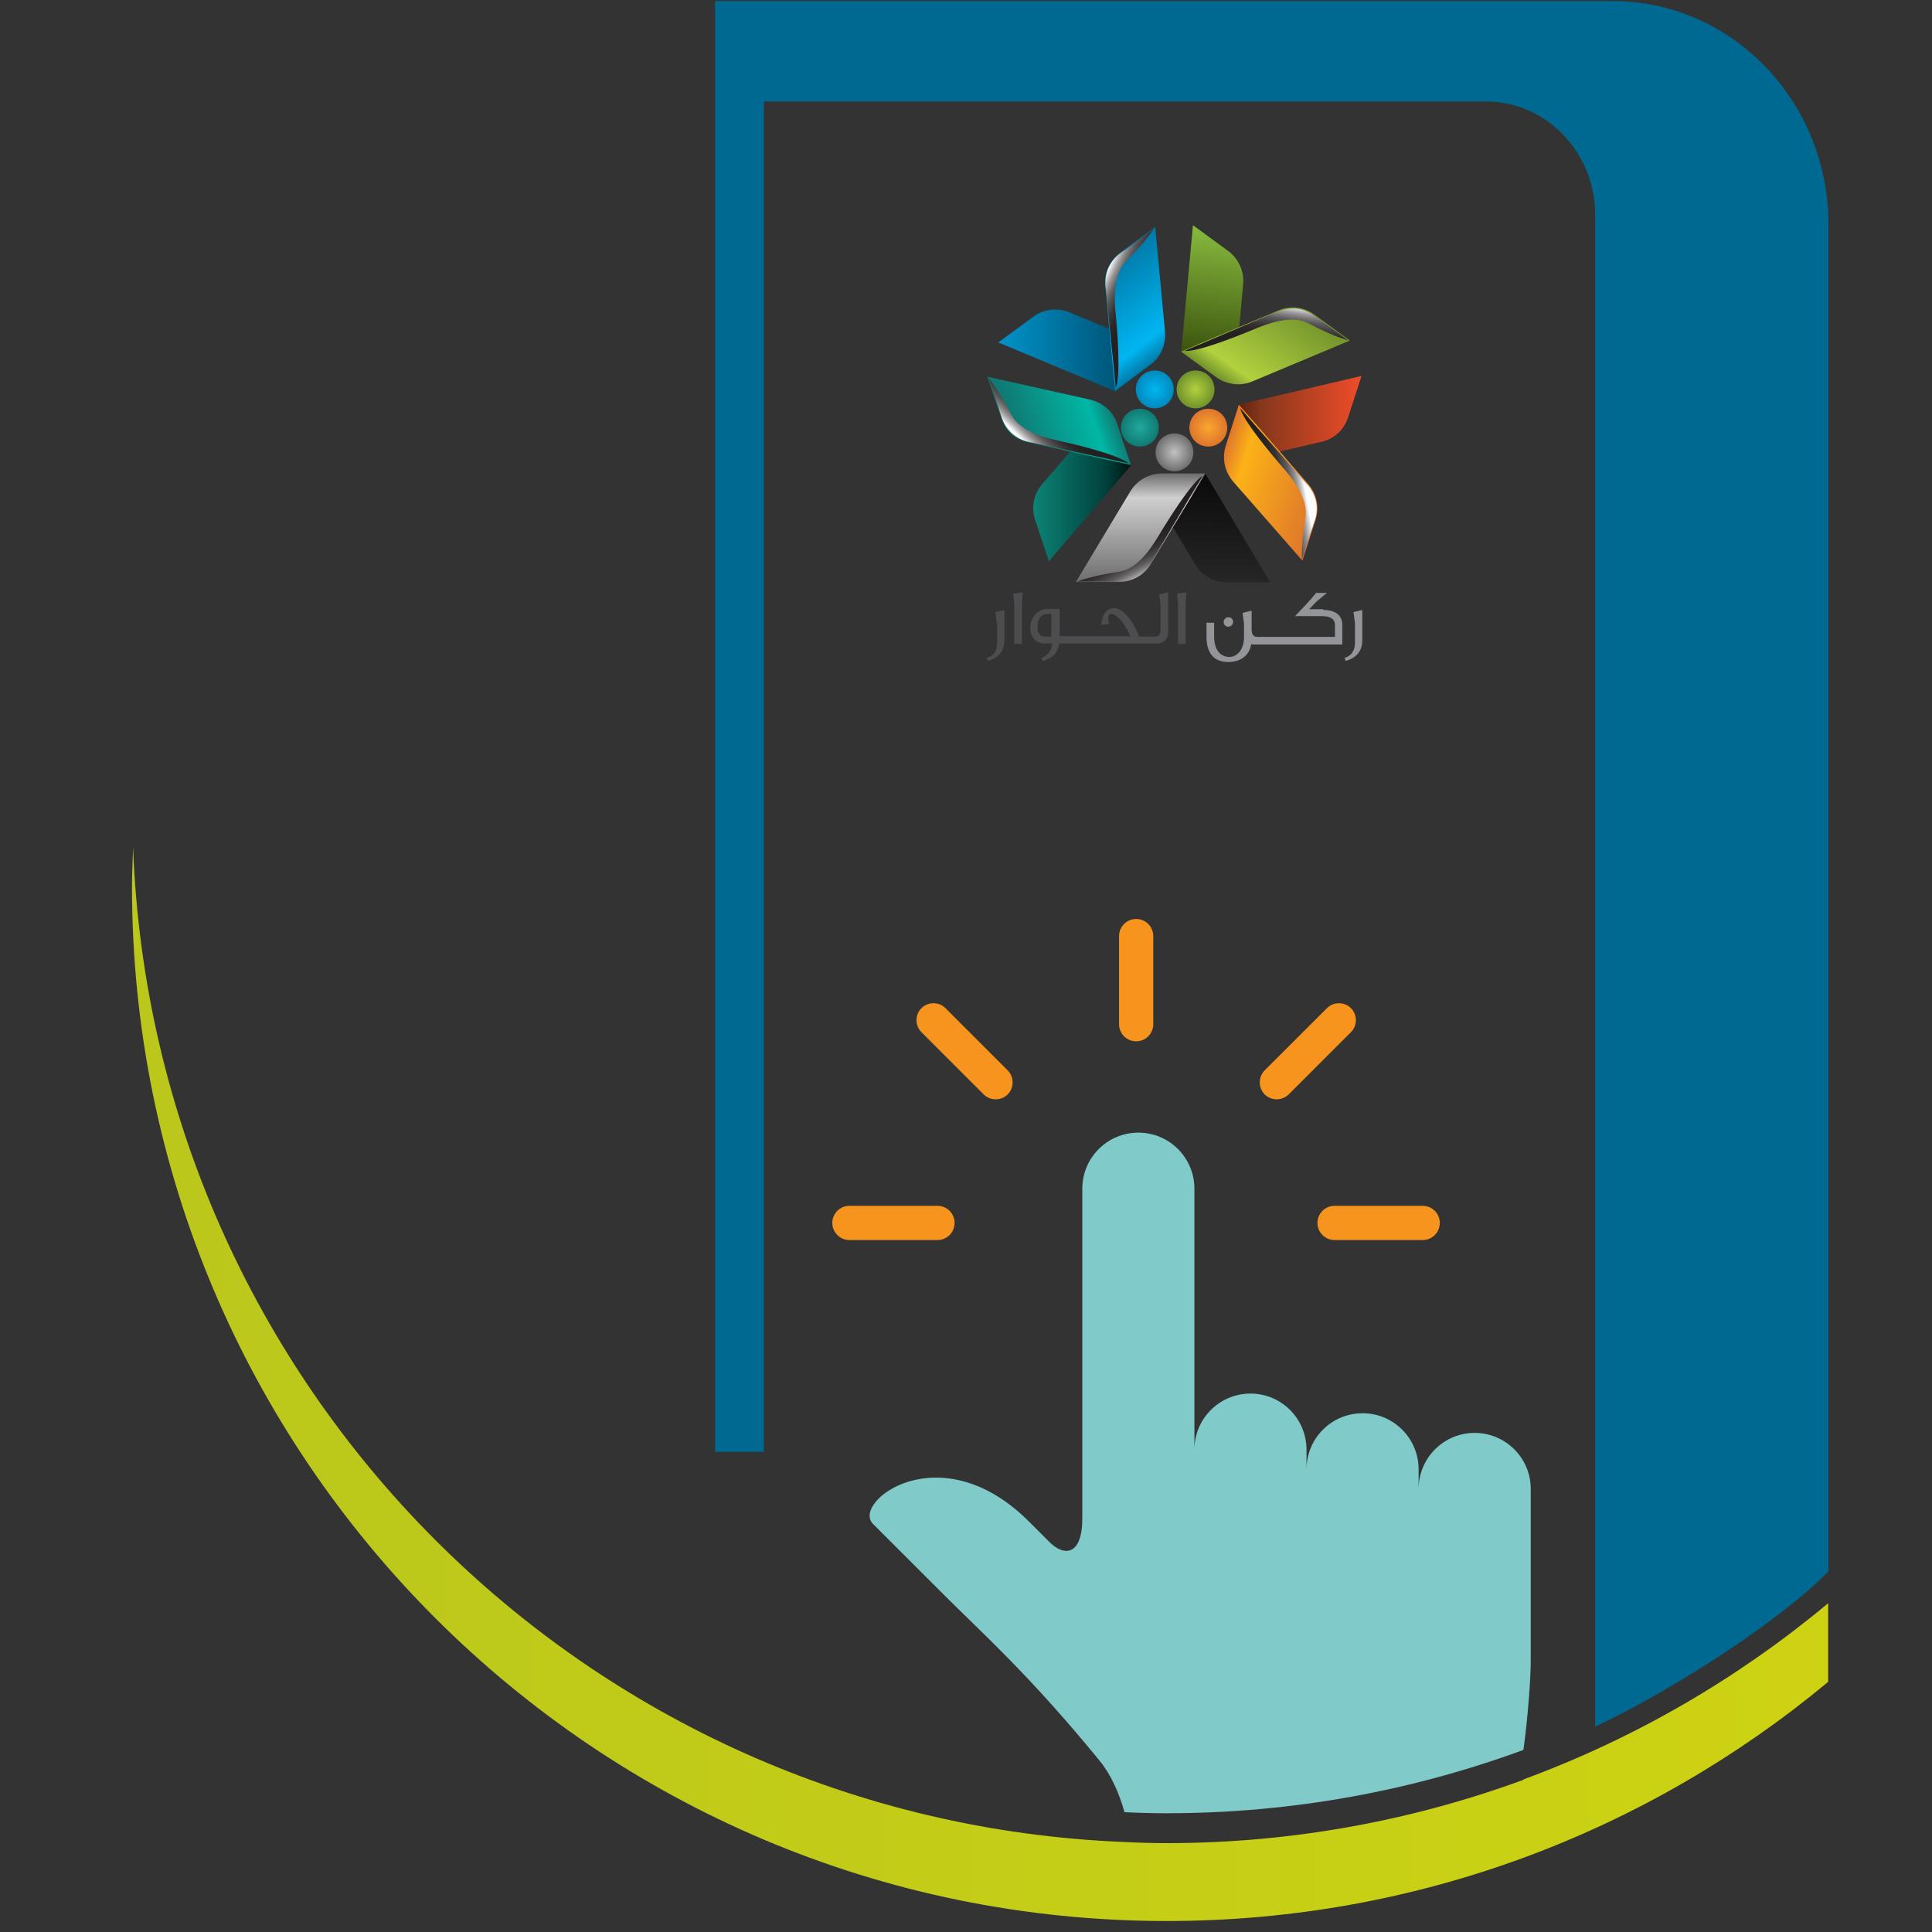 <svg width="45" height="45" viewBox="0 0 45 45" fill="none" xmlns="http://www.w3.org/2000/svg">
<rect x="0" y="0" width="45" height="45" fill="#333333" stroke="none"/>
<path d="M16.655 0.023V33.816H17.791V2.363H34.602C36.01 2.363 37.154 3.542 37.154 5V40.217C39.079 39.31 41.563 37.665 42.589 36.597V5.229C42.589 2.355 40.333 0.023 37.553 0.023H16.663H16.655Z" fill="#006991"/>
<path d="M21.836 28.086H19.784C19.564 28.086 19.386 28.264 19.386 28.484C19.386 28.705 19.564 28.883 19.784 28.883H21.836C22.056 28.883 22.234 28.705 22.234 28.484C22.234 28.264 22.056 28.086 21.836 28.086Z" fill="#F7941D"/>
<path d="M22.022 23.482C21.869 23.329 21.615 23.329 21.462 23.482C21.309 23.634 21.309 23.889 21.462 24.041L22.912 25.491C23.064 25.643 23.319 25.643 23.471 25.491C23.624 25.338 23.624 25.084 23.471 24.931L22.022 23.482Z" fill="#F7941D"/>
<path d="M31.466 23.482C31.313 23.329 31.059 23.329 30.907 23.482L29.457 24.931C29.304 25.084 29.304 25.338 29.457 25.491C29.609 25.643 29.864 25.643 30.016 25.491L31.466 24.041C31.619 23.889 31.619 23.634 31.466 23.482Z" fill="#F7941D"/>
<path d="M26.463 21.405C26.243 21.405 26.065 21.583 26.065 21.804V23.855C26.065 24.076 26.243 24.254 26.463 24.254C26.684 24.254 26.862 24.076 26.862 23.855V21.804C26.862 21.583 26.684 21.405 26.463 21.405Z" fill="#F7941D"/>
<path d="M33.137 28.086H31.085C30.865 28.086 30.686 28.264 30.686 28.484C30.686 28.705 30.865 28.883 31.085 28.883H33.137C33.357 28.883 33.535 28.705 33.535 28.484C33.535 28.264 33.357 28.086 33.137 28.086Z" fill="#F7941D"/>
<path d="M35.484 40.759C35.586 40.013 35.654 39.106 35.654 38.682V34.681C35.654 33.96 35.069 33.375 34.348 33.375C33.627 33.375 33.042 33.96 33.042 34.681V34.223C33.042 33.502 32.457 32.917 31.737 32.917C31.016 32.917 30.431 33.502 30.431 34.223V33.765C30.431 33.044 29.846 32.459 29.126 32.459C28.405 32.459 27.82 33.044 27.82 33.765V27.686C27.82 26.966 27.235 26.381 26.514 26.381C25.794 26.381 25.209 26.966 25.209 27.686V35.367C25.209 36.224 24.793 36.266 24.446 35.919L23.971 35.444C21.902 33.375 19.825 34.986 20.334 35.495L22.03 37.19C22.877 38.038 23.98 39.013 25.607 41.005C25.879 41.336 26.065 41.76 26.192 42.209C26.523 42.226 26.845 42.234 27.176 42.234C30.101 42.234 32.898 41.709 35.484 40.759Z" fill="#81CACA"/>
<path d="M35.485 41.455C32.899 42.404 30.093 42.93 27.177 42.93C26.846 42.93 26.524 42.921 26.193 42.904C13.638 42.404 3.566 32.299 3.1 19.734C3.091 20.04 3.074 20.336 3.074 20.642C3.074 33.952 13.867 44.744 27.177 44.744C33.035 44.744 38.401 42.65 42.581 39.174V37.343C40.487 39.089 38.088 40.488 35.485 41.446V41.455Z" fill="url(#paint0_linear_2320_28035)"/>
<path d="M28.032 8.561L27.515 8.179L27.786 5.246L28.609 5.848C28.846 6.026 28.982 6.314 28.956 6.611L28.812 8.213C28.778 8.586 28.346 8.781 28.041 8.561H28.032Z" fill="url(#paint1_linear_2320_28035)"/>
<path d="M31.433 7.926L30.61 7.324C30.373 7.146 30.051 7.112 29.779 7.231L27.507 8.189L28.321 8.782C28.567 8.96 28.889 9.003 29.169 8.884L31.433 7.935V7.926Z" fill="url(#paint2_linear_2320_28035)"/>
<path d="M26.491 8.73L25.973 9.112L23.252 7.976L24.074 7.374C24.312 7.196 24.634 7.162 24.905 7.272L26.389 7.891C26.736 8.035 26.787 8.501 26.491 8.73Z" fill="url(#paint3_linear_2320_28035)"/>
<path d="M26.906 5.289L26.084 5.891C25.846 6.069 25.71 6.357 25.744 6.654L25.973 9.104L26.787 8.502C27.033 8.324 27.16 8.027 27.135 7.722L26.906 5.28V5.289Z" fill="url(#paint4_linear_2320_28035)"/>
<path d="M26.143 10.223L26.347 10.834L24.431 13.072L24.109 12.105C24.015 11.825 24.075 11.512 24.27 11.283L25.321 10.062C25.567 9.774 26.025 9.867 26.143 10.223Z" fill="url(#paint5_linear_2320_28035)"/>
<path d="M22.997 8.772L23.336 9.773C23.421 10.036 23.641 10.231 23.904 10.29L26.346 10.833L26.023 9.875C25.93 9.586 25.684 9.374 25.387 9.307L22.988 8.772H22.997Z" fill="url(#paint6_linear_2320_28035)"/>
<path d="M27.431 11.037H28.076L29.585 13.563H28.568C28.271 13.563 27.991 13.402 27.838 13.148L27.016 11.766C26.821 11.444 27.058 11.037 27.431 11.037Z" fill="url(#paint7_linear_2320_28035)"/>
<path d="M25.057 13.555H26.074C26.371 13.555 26.651 13.402 26.803 13.139L28.075 11.028H27.066C26.761 11.028 26.481 11.189 26.328 11.444L25.065 13.546L25.057 13.555Z" fill="url(#paint8_linear_2320_28035)"/>
<path d="M28.652 10.036L28.847 9.426L31.713 8.756L31.399 9.722C31.306 10.011 31.077 10.223 30.78 10.29L29.212 10.655C28.847 10.74 28.525 10.392 28.644 10.036H28.652Z" fill="url(#paint9_linear_2320_28035)"/>
<path d="M30.331 13.07L30.644 12.104C30.737 11.816 30.67 11.51 30.475 11.281L28.855 9.425L28.55 10.383C28.457 10.671 28.525 10.985 28.72 11.214L30.339 13.062L30.331 13.07Z" fill="url(#paint10_linear_2320_28035)"/>
<path d="M28.585 9.96C28.585 10.206 28.39 10.401 28.144 10.401C27.898 10.401 27.703 10.206 27.703 9.96C27.703 9.715 27.898 9.52 28.144 9.52C28.39 9.52 28.585 9.715 28.585 9.96Z" fill="url(#paint11_radial_2320_28035)"/>
<path d="M28.288 9.07C28.288 9.316 28.093 9.511 27.847 9.511C27.601 9.511 27.406 9.316 27.406 9.07C27.406 8.824 27.601 8.629 27.847 8.629C28.093 8.629 28.288 8.824 28.288 9.07Z" fill="url(#paint12_radial_2320_28035)"/>
<path d="M27.338 9.07C27.338 9.316 27.143 9.511 26.897 9.511C26.651 9.511 26.456 9.316 26.456 9.07C26.456 8.824 26.651 8.629 26.897 8.629C27.143 8.629 27.338 8.824 27.338 9.07Z" fill="url(#paint13_radial_2320_28035)"/>
<path d="M26.99 9.96C26.99 10.206 26.795 10.401 26.549 10.401C26.303 10.401 26.108 10.206 26.108 9.96C26.108 9.715 26.303 9.52 26.549 9.52C26.795 9.52 26.99 9.715 26.99 9.96Z" fill="url(#paint14_radial_2320_28035)"/>
<path d="M27.797 10.536C27.797 10.781 27.602 10.976 27.356 10.976C27.11 10.976 26.915 10.781 26.915 10.536C26.915 10.29 27.11 10.095 27.356 10.095C27.602 10.095 27.797 10.29 27.797 10.536Z" fill="url(#paint15_radial_2320_28035)"/>
<path d="M23.226 14.513V14.971C23.226 15.158 23.149 15.276 22.98 15.327L23.014 15.395C23.268 15.319 23.395 15.158 23.395 14.912V14.208L23.183 14.259L23.217 14.505L23.226 14.513Z" fill="#4D4D4F"/>
<path d="M23.625 14.055V14.996H23.803V14.047L23.82 13.801L23.6 13.826L23.625 14.055Z" fill="#4D4D4F"/>
<path d="M27.032 14.09V14.675C27.032 14.776 26.989 14.827 26.904 14.827H26.616H26.532C26.481 14.683 26.404 14.539 26.311 14.412C26.184 14.251 26.065 14.166 25.947 14.166C25.785 14.166 25.667 14.31 25.65 14.556L25.836 14.53C25.819 14.48 25.811 14.437 25.811 14.403C25.811 14.336 25.836 14.302 25.887 14.302C25.963 14.302 26.048 14.37 26.15 14.505C26.226 14.607 26.286 14.717 26.328 14.819H24.683V14.183H24.421C24.293 14.183 24.192 14.225 24.115 14.31C24.039 14.395 23.997 14.497 23.997 14.632C23.997 14.742 24.03 14.827 24.098 14.895C24.158 14.954 24.234 14.988 24.336 14.988H24.505C24.497 15.149 24.412 15.26 24.259 15.328L24.293 15.395C24.514 15.336 24.641 15.2 24.675 14.988H25.548H26.616H26.947C27.108 14.988 27.21 14.887 27.21 14.717V13.793L26.998 13.844L27.032 14.09ZM24.488 14.827H24.336C24.226 14.827 24.166 14.751 24.166 14.607C24.166 14.412 24.251 14.302 24.395 14.302H24.488V14.827Z" fill="#4D4D4F"/>
<path d="M27.414 13.826L27.439 14.055V14.996H27.617V14.047L27.634 13.801L27.414 13.826Z" fill="#4D4D4F"/>
<path d="M28.611 14.597C28.671 14.597 28.721 14.546 28.721 14.487C28.721 14.419 28.671 14.377 28.611 14.377C28.552 14.377 28.501 14.428 28.501 14.487C28.501 14.555 28.552 14.597 28.611 14.597Z" fill="#939598"/>
<path d="M30.823 14.19H30.492L30.653 14.021L30.908 13.809H30.653C30.543 13.953 30.374 14.131 30.162 14.351H30.789C30.992 14.351 31.094 14.419 31.094 14.563V14.834H29.28C29.195 14.834 29.153 14.775 29.153 14.648V14.224L28.941 14.275L28.975 14.521V14.843C28.975 14.979 28.941 15.089 28.873 15.182C28.805 15.258 28.729 15.301 28.636 15.301C28.415 15.301 28.28 15.123 28.28 14.834V14.504H28.102V14.843C28.102 15.021 28.144 15.157 28.22 15.258C28.305 15.368 28.441 15.419 28.61 15.419C28.907 15.419 29.102 15.258 29.144 15.004C29.178 15.012 29.204 15.012 29.238 15.012H29.356H31.264V14.546C31.264 14.334 31.103 14.207 30.823 14.207V14.19Z" fill="#939598"/>
<path d="M31.526 14.266L31.56 14.512V14.97C31.56 15.157 31.476 15.275 31.314 15.326L31.348 15.394C31.603 15.318 31.73 15.157 31.73 14.911V14.207L31.518 14.258L31.526 14.266Z" fill="#939598"/>
<path style="mix-blend-mode:screen" d="M29.694 7.281L27.592 8.171C27.592 8.171 27.812 8.256 29.287 7.637C29.703 7.468 30.152 7.357 30.483 7.535C31.076 7.849 31.398 7.925 31.398 7.925C30.873 7.544 30.796 7.485 30.686 7.408C30.618 7.357 30.245 7.018 29.703 7.29L29.694 7.281Z" fill="url(#paint16_linear_2320_28035)"/>
<path style="mix-blend-mode:screen" d="M24.041 10.308L26.279 10.791C26.279 10.791 26.152 10.596 24.583 10.248C24.151 10.155 23.719 9.977 23.549 9.647C23.244 9.053 23.023 8.799 23.023 8.799C23.235 9.409 23.261 9.502 23.303 9.638C23.329 9.714 23.439 10.215 24.041 10.308Z" fill="url(#paint17_linear_2320_28035)"/>
<path style="mix-blend-mode:screen" d="M25.76 6.755L25.989 9.027C25.989 9.027 26.133 8.841 25.981 7.247C25.938 6.806 25.972 6.34 26.235 6.077C26.71 5.602 26.879 5.322 26.879 5.322C26.362 5.712 26.286 5.772 26.167 5.848C26.099 5.89 25.667 6.153 25.76 6.755Z" fill="url(#paint18_linear_2320_28035)"/>
<path style="mix-blend-mode:screen" d="M26.838 13.054L28.008 11.087C28.008 11.087 27.787 11.146 26.956 12.528C26.727 12.91 26.422 13.266 26.058 13.317C25.396 13.418 25.091 13.546 25.091 13.546C25.736 13.546 25.837 13.546 25.973 13.546C26.049 13.546 26.558 13.605 26.838 13.062V13.054Z" fill="url(#paint19_linear_2320_28035)"/>
<path style="mix-blend-mode:screen" d="M30.399 11.232L28.89 9.511C28.89 9.511 28.882 9.74 29.933 10.952C30.221 11.291 30.467 11.681 30.408 12.054C30.297 12.715 30.323 13.046 30.323 13.046C30.518 12.427 30.552 12.334 30.594 12.207C30.62 12.13 30.832 11.664 30.399 11.232Z" fill="url(#paint20_linear_2320_28035)"/>
<defs>
<linearGradient id="paint0_linear_2320_28035" x1="-95.218" y1="32.239" x2="109.726" y2="32.239" gradientUnits="userSpaceOnUse">
<stop stop-color="#9CB429"/>
<stop offset="0.19" stop-color="#A5B925"/>
<stop offset="0.51" stop-color="#BDC91A"/>
<stop offset="0.91" stop-color="#E5E208"/>
<stop offset="1" stop-color="#F0E904"/>
</linearGradient>
<linearGradient id="paint1_linear_2320_28035" x1="28.058" y1="8.629" x2="28.465" y2="5.331" gradientUnits="userSpaceOnUse">
<stop stop-color="#2A4100"/>
<stop offset="0.14" stop-color="#3E570F"/>
<stop offset="1" stop-color="#87BA3E"/>
</linearGradient>
<linearGradient id="paint2_linear_2320_28035" x1="28.754" y1="9.079" x2="30.195" y2="7.027" gradientUnits="userSpaceOnUse">
<stop stop-color="#72922C"/>
<stop offset="0.17" stop-color="#B1D13E"/>
<stop offset="1" stop-color="#72922C"/>
</linearGradient>
<linearGradient id="paint3_linear_2320_28035" x1="23.252" y1="8.162" x2="26.686" y2="8.162" gradientUnits="userSpaceOnUse">
<stop stop-color="#0093CA"/>
<stop offset="0.81" stop-color="#005578"/>
<stop offset="1" stop-color="#004563"/>
</linearGradient>
<linearGradient id="paint4_linear_2320_28035" x1="27.194" y1="8.205" x2="25.677" y2="6.196" gradientUnits="userSpaceOnUse">
<stop stop-color="#0079A7"/>
<stop offset="0.2" stop-color="#00B6F1"/>
<stop offset="1" stop-color="#0079A7"/>
</linearGradient>
<linearGradient id="paint5_linear_2320_28035" x1="24.066" y1="11.486" x2="26.347" y2="11.486" gradientUnits="userSpaceOnUse">
<stop stop-color="#0C8376"/>
<stop offset="0.74" stop-color="#00413C"/>
<stop offset="0.97" stop-color="#001814"/>
</linearGradient>
<linearGradient id="paint6_linear_2320_28035" x1="23.497" y1="10.231" x2="25.845" y2="9.383" gradientUnits="userSpaceOnUse">
<stop offset="0.1" stop-color="#0F7B74"/>
<stop offset="0.8" stop-color="#00B7A6"/>
<stop offset="1" stop-color="#0F7B74"/>
</linearGradient>
<linearGradient id="paint7_linear_2320_28035" x1="28.237" y1="13.547" x2="28.322" y2="11.046" gradientUnits="userSpaceOnUse">
<stop stop-color="#262626"/>
<stop offset="1" stop-color="#0A0A0A"/>
</linearGradient>
<linearGradient id="paint8_linear_2320_28035" x1="26.566" y1="13.555" x2="26.566" y2="11.037" gradientUnits="userSpaceOnUse">
<stop stop-color="#6E6E6E"/>
<stop offset="0.78" stop-color="#CFCFCF"/>
<stop offset="1" stop-color="#6E6E6E"/>
</linearGradient>
<linearGradient id="paint9_linear_2320_28035" x1="28.627" y1="9.714" x2="31.721" y2="9.714" gradientUnits="userSpaceOnUse">
<stop stop-color="#511900"/>
<stop offset="0.24" stop-color="#86371C"/>
<stop offset="1" stop-color="#F04C29"/>
</linearGradient>
<linearGradient id="paint10_linear_2320_28035" x1="28.381" y1="10.858" x2="30.797" y2="11.637" gradientUnits="userSpaceOnUse">
<stop stop-color="#DF752C"/>
<stop offset="0.21" stop-color="#FBB217"/>
<stop offset="1" stop-color="#DF752C"/>
</linearGradient>
<radialGradient id="paint11_radial_2320_28035" cx="0" cy="0" r="1" gradientUnits="userSpaceOnUse" gradientTransform="translate(28.144 9.96) scale(0.441 0.441)">
<stop stop-color="#F9A72E"/>
<stop offset="1" stop-color="#DF752C"/>
</radialGradient>
<radialGradient id="paint12_radial_2320_28035" cx="0" cy="0" r="1" gradientUnits="userSpaceOnUse" gradientTransform="translate(27.847 9.07) scale(0.441)">
<stop stop-color="#B1D13E"/>
<stop offset="1" stop-color="#72922C"/>
</radialGradient>
<radialGradient id="paint13_radial_2320_28035" cx="0" cy="0" r="1" gradientUnits="userSpaceOnUse" gradientTransform="translate(26.897 9.07) scale(0.441)">
<stop stop-color="#00B6F1"/>
<stop offset="1" stop-color="#008ABD"/>
</radialGradient>
<radialGradient id="paint14_radial_2320_28035" cx="0" cy="0" r="1" gradientUnits="userSpaceOnUse" gradientTransform="translate(26.549 9.96) scale(0.441)">
<stop offset="0.01" stop-color="#21A89D"/>
<stop offset="1" stop-color="#0F7B74"/>
</radialGradient>
<radialGradient id="paint15_radial_2320_28035" cx="0" cy="0" r="1" gradientUnits="userSpaceOnUse" gradientTransform="translate(27.356 10.536) scale(0.441)">
<stop stop-color="#C2C2C2"/>
<stop offset="1" stop-color="#6E6E6E"/>
</radialGradient>
<linearGradient id="paint16_linear_2320_28035" x1="29.433" y1="8.388" x2="29.623" y2="7.056" gradientUnits="userSpaceOnUse">
<stop stop-color="#231F20"/>
<stop offset="0.36" stop-color="#242021"/>
<stop offset="0.5" stop-color="#2B2728"/>
<stop offset="0.6" stop-color="#373334"/>
<stop offset="0.68" stop-color="#484546"/>
<stop offset="0.76" stop-color="#5E5B5C"/>
<stop offset="0.82" stop-color="#797777"/>
<stop offset="0.88" stop-color="#9A9898"/>
<stop offset="0.93" stop-color="#BFBEBF"/>
<stop offset="0.98" stop-color="#E9E8E8"/>
<stop offset="1" stop-color="white"/>
</linearGradient>
<linearGradient id="paint17_linear_2320_28035" x1="24.919" y1="9.434" x2="23.997" y2="10.412" gradientUnits="userSpaceOnUse">
<stop stop-color="#231F20"/>
<stop offset="0.36" stop-color="#242021"/>
<stop offset="0.5" stop-color="#2B2728"/>
<stop offset="0.6" stop-color="#373334"/>
<stop offset="0.68" stop-color="#484546"/>
<stop offset="0.76" stop-color="#5E5B5C"/>
<stop offset="0.82" stop-color="#797777"/>
<stop offset="0.88" stop-color="#9A9898"/>
<stop offset="0.93" stop-color="#BFBEBF"/>
<stop offset="0.98" stop-color="#E9E8E8"/>
<stop offset="1" stop-color="white"/>
</linearGradient>
<linearGradient id="paint18_linear_2320_28035" x1="26.714" y1="7.505" x2="25.499" y2="6.929" gradientUnits="userSpaceOnUse">
<stop stop-color="#231F20"/>
<stop offset="0.36" stop-color="#242021"/>
<stop offset="0.5" stop-color="#2B2728"/>
<stop offset="0.6" stop-color="#373334"/>
<stop offset="0.68" stop-color="#484546"/>
<stop offset="0.76" stop-color="#5E5B5C"/>
<stop offset="0.82" stop-color="#797777"/>
<stop offset="0.88" stop-color="#9A9898"/>
<stop offset="0.93" stop-color="#BFBEBF"/>
<stop offset="0.98" stop-color="#E9E8E8"/>
<stop offset="1" stop-color="white"/>
</linearGradient>
<linearGradient id="paint19_linear_2320_28035" x1="25.936" y1="12.341" x2="26.573" y2="13.535" gradientUnits="userSpaceOnUse">
<stop stop-color="#231F20"/>
<stop offset="0.36" stop-color="#242021"/>
<stop offset="0.5" stop-color="#2B2728"/>
<stop offset="0.6" stop-color="#373334"/>
<stop offset="0.68" stop-color="#484546"/>
<stop offset="0.76" stop-color="#5E5B5C"/>
<stop offset="0.82" stop-color="#797777"/>
<stop offset="0.88" stop-color="#9A9898"/>
<stop offset="0.93" stop-color="#BFBEBF"/>
<stop offset="0.98" stop-color="#E9E8E8"/>
<stop offset="1" stop-color="white"/>
</linearGradient>
<linearGradient id="paint20_linear_2320_28035" x1="29.08" y1="11.649" x2="30.403" y2="11.412" gradientUnits="userSpaceOnUse">
<stop stop-color="#231F20"/>
<stop offset="0.36" stop-color="#242021"/>
<stop offset="0.5" stop-color="#2B2728"/>
<stop offset="0.6" stop-color="#373334"/>
<stop offset="0.68" stop-color="#484546"/>
<stop offset="0.76" stop-color="#5E5B5C"/>
<stop offset="0.82" stop-color="#797777"/>
<stop offset="0.88" stop-color="#9A9898"/>
<stop offset="0.93" stop-color="#BFBEBF"/>
<stop offset="0.98" stop-color="#E9E8E8"/>
<stop offset="1" stop-color="white"/>
</linearGradient>
</defs>
</svg>
